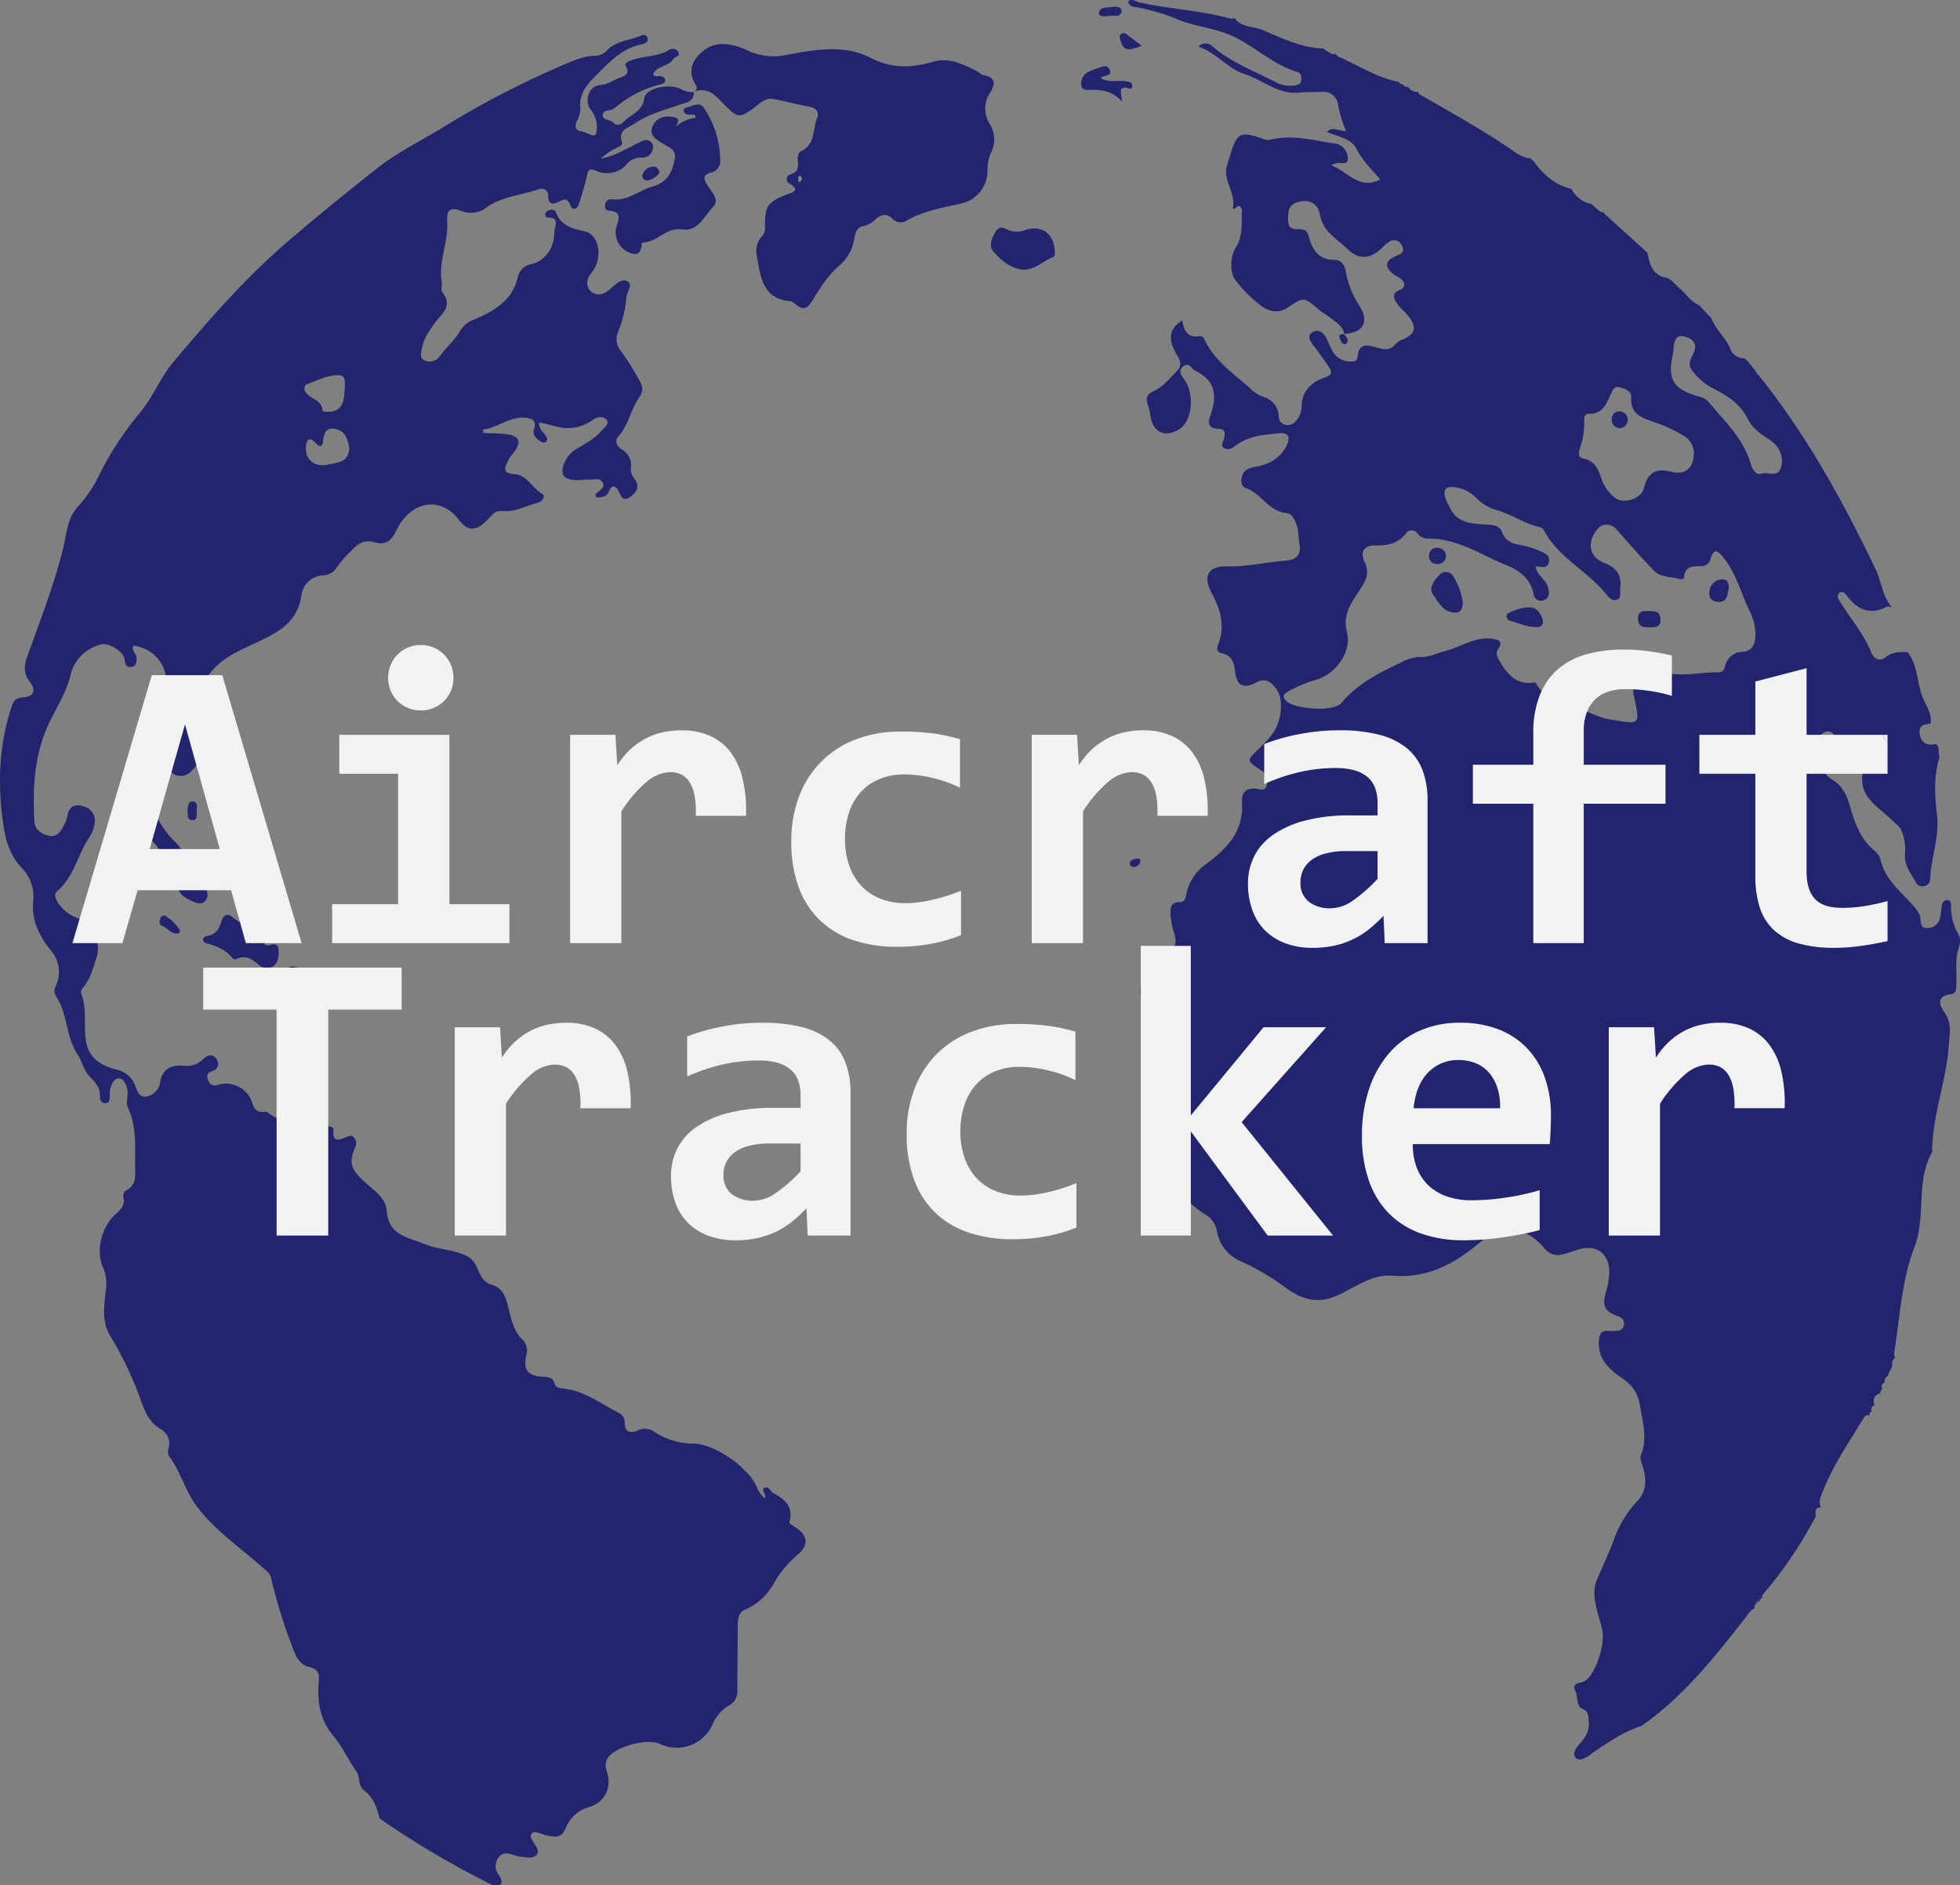 <svg xmlns="http://www.w3.org/2000/svg" viewBox="0 0 485.796 467.225">
  <rect x="0" y="0" width="485.796" height="467.225" fill="#808080" stroke="none"/>
  <defs>
    <style>
      .cls-1 {
        fill: #22256d;
      }

      .cls-2 {
        fill: #f2f2f2;
      }
    </style>
  </defs>
  <g id="Ebene_1" data-name="Ebene 1">
    <g>
      <path class="cls-1" d="M492.552,248.017a13.819,13.819,0,0,1-1.88-7.22c.04-.62-.11-1.35-.94-1.35a1.343,1.343,0,0,0-1.3,1.18c-.24,1.12-.25,2.3-.53,3.41a3.08,3.08,0,0,1-3.04,2.32c-1.76.13-1.63-1.21-1.76-2.36-.18-1.57-1.3-2.59-2.27-3.68-2.99-3.34-6.62-6.2-7.63-10.95a4.753,4.753,0,0,0-1.65-2.28c-3.29-2.8-4.7-6.6-5.83-10.58-.75-2.63-1.74-5.18-4.21-6.71a.553.553,0,0,0-.08-.05c-2.91-1.77-3.72-4.76-4.22-7.71a3.728,3.728,0,0,1,.18-1.89,3.98,3.98,0,0,1,1.93-2.28c1.7-.89,2.31.87,3.36,1.61a3.902,3.902,0,0,1,.73.67,8.468,8.468,0,0,1,1.29,2.13c.86,1.9,1.53,3.96,3.96,4.61.14.04.17.79.1,1.19-.96,5.85,3.93,8.27,7.14,11.43,1.09,1.06,2.29,1.78,2.73,3.35a12.691,12.691,0,0,1,.66,4.98c-.35,2.92,1.4,4.96,2.67,7.22a1.812,1.812,0,0,0,2.16.9,1.767,1.767,0,0,0,1.38-1.58c.14-5.33,2.34-10.39,1.71-15.89-.55-4.76-.89-9.65.6-14.4-.44-1.07.19-2.43-.88-3.34-2.21.53-3.7-.18-4.04-2.52-.3-2.04,1.14-2.37,2.7-2.49.48-2.67-1.34-4.71-2.12-6.98-1.23-3.57-1.12-7.6-3.55-10.76-1.87.01-3.7-.15-5.36,1.21-1.46,1.18-2.97.56-3.61-1.03-1.86-4.65-5.15-8.38-7.72-12.58-.45-.73-1.02-1.55-.22-2.25.74-.66,1.4.1,1.81.65,2.63,3.48,5.77,4.94,9.97,2.73.3-.16.81.09,1.23.15-2.36-2.68-2.55-6.29-4.01-9.35-7.91-16.55-16.74-32.57-28.13-47.04-.15-.2-.32-.39-.47-.59-.02-.02-.03-.04-.05-.06-.17-.19-.34-.38-.5-.57l-.16-.17c-.22-.03-.32-.15-.27-.37-.15-.24-.3-.49-.45-.73-.18-.23-.36-.45-.54-.67-.16-.2-.33-.39-.49-.58l-.18-.23c-.2-.02-.27-.12-.23-.31-.16-.17-.32-.34-.49-.51l-.13.01.02-.13a2.808,2.808,0,0,1-.45-.4,3.598,3.598,0,0,1-3.61-2.57c-1.11-2.59-3.57-4.51-4.54-7.3-.11-.11-.22-.22-.32-.33l-.26-.26c-.21-.22-.42-.45-.63-.67l-.01-.01c-.19-.2-.37-.39-.56-.59l-.12-.13c-.15-.16-.29-.31-.44-.46l-.22-.22c-.13-.14-.26-.27-.39-.4a2.327,2.327,0,0,1-.26-.28c-2.11-.89-3.23-2.92-4.91-4.3-1.05-.86-2.01-2.21-3.19-2.45-3.56-.73-4.01-3.44-4.61-6.19q-5.31-4.815-10.61-9.61c-.28-.16-.55-.33-.83-.49a1.833,1.833,0,0,1-.48-.25c-.19-.16-.38-.33-.57-.48l-.33-.3-.33-.3a.898.898,0,0,1-.34-.09.749.749,0,0,1-.12-.07.634.634,0,0,1-.24-.47,7.328,7.328,0,0,1-5.03-3.8c-4.2-.89-7-3.69-9.45-6.95-.39-.03-.65-.2-.68-.61-1.77-.05-3.16-1.07-4.49-1.99-7.08-4.85-14.58-9-22-13.3-.51-.29-1.19-.42-1.32-1.15a2.657,2.657,0,0,1-2.51-1.28,1.045,1.045,0,0,1-1.27-.62.968.968,0,0,1-1.02-.57c-5.47-1.06-10.08-4.15-15.09-6.32-.19-.2-.39-.41-.58-.61-.88.31-1.45-.44-2.16-.66-.27-.23-.56-.46-.84-.69-5.46-.12-10.28-2.58-15.13-4.6-2.28-.95-5.23-.56-6.89-2.94a3.628,3.628,0,0,1-1.21.1c-7.41-2.07-15.14-2.31-22.61-4.05-.8-.18-1.66-.96-2.53-.21a1.337,1.337,0,0,0,1.27,1.34,49.253,49.253,0,0,1,11.55,3.4c3.78,1.45,7.96,1.86,11.73,3.34,6.13,2.41,10.87,7.49,17.3,9.43,1.05.32,1.08,1.17,1.02,2.04-.07.93-.75,1.12-1.52,1.28a7.624,7.624,0,0,1-5.16-.97c-5.2-2.65-10.69-4.75-15.24-8.58a2.394,2.394,0,0,0-3.57-.04c4.54,1.54,7.23,5.47,11.48,6.82,4.45,1.41,8.13,5.02,13.23,4.58,1.98-.16,3.98-.16,5.96-.19a3.623,3.623,0,0,1,3.86,2.69,28.788,28.788,0,0,0,2.08,7c-1.76.14-3.22-1.28-4.77.22,2.71,1.25,5.96,1.53,7.31,4.19,1.47,2.9,3.75,5.03,5.89,7.6-5.24,2.77-8.15-2.13-12.12-3.49a4.021,4.021,0,0,1,1.42-.54c.98-.26,2.76.63,2.68-1.16a3.823,3.823,0,0,0-2.57-3.59,12.785,12.785,0,0,0-1.87-.29c-4.95-.85-9.88-2.05-14.95-.73a2.999,2.999,0,0,1-1.54-.23c-5.82-2.02-6.53-1.66-8.29,4.26-.24.81-.52,1.6-.74,2.41-.99,3.56,2.05,6.48,1.53,10.11-.22,1.51,1.14-.68,1.73-.06a1.616,1.616,0,0,1,.45,1.09c-.18,3.08.36,6.19-1.52,9.13-1.52,2.4-1.38,6.37-.22,7.82a31.382,31.382,0,0,0,6.84,6.82c2.11,1.4,4.19,1.56,6.19.24,4.08-2.69,4-2.74,7.66.36,1.11.95,2.41,1.68,3.56,2.6,1.21.95,2.6,1.8,2.85,3.53,4.72-.24,6.3-3,3.75-6.97a23.14,23.14,0,0,1-3.34-8.4c-.29-1.57-1.02-2.96-2.77-2.96-3.93,0-5.53-2.48-6.39-5.72-.32-1.22-.82-1.89-2.08-1.88-1.67.02-3.15.01-3.09-2.41.06-2.11,0-3.74,2.75-4.41,3.14-.76,4.79,1.04,5.16,3.19.72,4.29,4.25,5.99,6.8,8.51,2.89,2.86,5.88,2.47,8.73-.42a8.308,8.308,0,0,1,1.43-1.23,2.135,2.135,0,0,1,3.4.92c.72,1.45-.17,1.91-1.44,2.44-2.92,1.19-3.01,2.82-.43,4.74.42.31.96.46,1.36.79,1.24.99,1.56,2.2-.08,2.91-2.23.97-1.42,2.26-.56,3.48.78,1.11,1.89,1.98,2.74,3.05,2.17,2.76,1.68,4.45-1.54,5.79a3.66,3.66,0,0,0-1.57,1c-1.24,1.62-2.61,1.53-4.46,1.05-2.03-.54-4.8-1.7-5.06,2.27-.08,1.13-1.11,1.12-1.96,1.1a5.026,5.026,0,0,1-4.48-3c-.55-1.02-.89-2.15-1.48-3.13-.81-1.35-2.2-1.97-3.47-.99-1.14.88-.35,2.05.39,3.03,1.33,1.77,2.62,3.56,3.84,5.39.81,1.22,1.01,2.02-.95,2.67-3.39,1.12-5.77,3.41-5.76,7.38a5.206,5.206,0,0,1-1.25,3.18,2.611,2.611,0,0,1-2.74,1.16,2.079,2.079,0,0,1-1.67-2.06c-.18-2.87-1.87-4.3-4.4-5.1a8.339,8.339,0,0,1-2.81-1.99c-4.2-3.71-8.95-6.9-11.35-12.3a1.275,1.275,0,0,0-1.05-.52c-3.04.54-3.93-1.43-4.32-3.91-3.1,1.97-3.59,4.44-1.67,7.93.83,1.49,1.99,2.96.41,4.55-1.76,1.77-3.42,3.96-5.59,4.93-2.47,1.1-2.09,2.34-1.49,4.13a12.519,12.519,0,0,1,.46,2.14c.59,4.03,3.56,5.44,7.08,3.34,3.25-1.95,3.99-8.64,1.3-12.39-.79-1.11-1.64-2.13-.24-3.23,1.51-1.18,1.96.6,2.95,1.07,5.36,2.57,5.4,6.63,3.68,11.38-.71,1.95-.02,2.98,2.1,3.02,1.76.04,1.68,1.12,1.38,2.42-.18.76-.94,1.7-.03,2.32,1,.67,2,.11,2.88-.56,3.16-2.43,6.98-2.72,10.72-3.08,2.37-.23,2.99.92,1.91,3.1-1.58,3.2-4.39,4.66-7.75,5.23-1.42.24-2.7.68-3.23,2.15-.42,1.18-.27,2.69.86,3.08,3.84,1.3,5.66,5.77,10.01,6.2,1.27.13,1.85,1.12,2.36,2.28.79,1.8.65,3.72.98,5.57.43,2.41-.8,3.78-3.29,3.96-4.9.36-9.69,1.52-14.69,1.42-4.73-.09-6.04,2.42-3.82,6.54,2.18,4.04,3.4,8.1,1.7,12.64-.37.98-.69,2.03.97,2.4,2.33.52,2.93,2.28,3.16,4.48.36,3.5,2.01,4.38,5.16,2.74,2-1.04,3.26-.59,4.63,1.04,1.55,1.85,1.7,3.8,1.5,6.12a11.759,11.759,0,0,1-3.08,6.84,33.014,33.014,0,0,1-2.34,2.41c-3.09,2.93-3.02,3,.41,5.19a3.453,3.453,0,0,1,1.53,1.82,3.359,3.359,0,0,1,.05,1.97c-.43,1.72-1.75.98-2.84.89-2.66-.2-3.47,1.31-3.31,3.67a13.87,13.87,0,0,1-3.55,10.21,25.492,25.492,0,0,1-2.3,2.35c-.97.87-1.99,1.68-3.03,2.45a11.918,11.918,0,0,0-4.83,7.08c-.27.98-.23,2.35-1.64,2.35-2.65-.01-2.39,1.75-2.35,3.46a20.715,20.715,0,0,0,.99,4.61c.58,2.25.19,3.97-2.64,4.22a4.145,4.145,0,0,0-3.58,2.43c-.13.22-.26.47-.39.73-2.33,4.82-2.74,8.85.39,12.23a13.947,13.947,0,0,0,2.9,2.34,2.373,2.373,0,0,0,2.16.45c1.01-.27,2.31-1.38,2.61.69.23,1.56.05,2.84-2.07,3.14-1.92.28-4.5.86-4.03,3.42.85,4.74-.6,9.34-1.57,13.96-.77,3.67-1.23,7.35,0,11.14q.105.345.24.69c.76,2.04.85,4.08,3.37,4.69a4.801,4.801,0,0,1,3.05,2.11,21.461,21.461,0,0,0,7.33,7.19.549.549,0,0,1,.08.06,5.697,5.697,0,0,1,2.47,3.34,6.372,6.372,0,0,1,.17.66,9.902,9.902,0,0,0,6.24,7.59,61.068,61.068,0,0,1,11.01,6.58c3.66,2.59,7.5,3.98,12.32,1.89,4.53-1.97,8.7-5.48,14.05-5.03,8.48.71,15.24-2.92,21.41-8.12q.375-.315.75-.6a13.572,13.572,0,0,1,3.98-2.13c4.1-1.31,8.15.08,11.53,4.21a4.208,4.208,0,0,0,4.54,1.33c1.43-.3,2.79-.94,4.21-1.3,4.19-1.07,7.06,1.16,7.21,5.43a18.353,18.353,0,0,1-.83,5.26c-.93,3.59-.42,4.67,2.93,5.96,1.03.39,1.63.87,1.55,2.02-.09,1.22-.9,1.56-1.94,1.61a10.428,10.428,0,0,1-1.58.03c-2.08-.24-2.66.7-2.73,2.73-.15,4.64,3.04,7.09,6.17,9.27a9.226,9.226,0,0,1,4.06,6.67c.66,4.03,1.88,7.95.21,12.06-.36.89.29,2.24.6,3.35.84,2.92.66,5.88-1.44,8.01a27.14,27.14,0,0,0-5.93,9.86c-1.22,3.24-2.72,6.36-4.07,9.53-1.85,4.35.44,8.59,1.29,12.81.69,3.47-1.7,10.86-4.39,12.47-1.04.63-3.45.23-2.25,2.66.68,1.39.09,3.53,1.64,4.2,1.78.77,1.48,2.01,1.62,3.33.26,2.48-1.15,4.16-2.63,5.84-.71.82-1.38,2.01-.71,2.86.86,1.11,2.11.28,3.13-.22a12.465,12.465,0,0,0,1.25-.95c3.84-2.56,7.63-5.19,12.06-6.62,10.51-7.36,18.34-17.31,26.12-27.3a.834.834,0,0,1,.69-.95.771.771,0,0,1,.07-.36.306.306,0,0,1,.05-.07.236.236,0,0,1,.08-.09.507.507,0,0,1,.18-.09h.01a.801.801,0,0,1,.23-.03,1.511,1.511,0,0,1-.02-.2.886.886,0,0,1,.02-.17.659.659,0,0,1,.05-.15.467.467,0,0,1,.05-.1.549.549,0,0,1,.07-.09.731.731,0,0,1,.16-.14.858.858,0,0,1,.25-.14.875.875,0,0,1,.17-.6.475.475,0,0,1,.1-.1.359.359,0,0,1,.12-.08l.12-.06a1.049,1.049,0,0,1,.19-.05v-.03a.678.678,0,0,1,.04-.26.402.402,0,0,1,.08-.16c0-.01.01-.02.02-.03l.02-.02a.336.336,0,0,1,.16-.1.678.678,0,0,1,.26-.04h.05a.882.882,0,0,1-.01-.36l.03-.12c.02-.04.04-.09.06-.13a.413.413,0,0,1,.06-.08c.03-.03.06-.07.09-.1a1.016,1.016,0,0,1,.23-.15c.04-.02.09-.04.14-.06a104.833,104.833,0,0,0,13.25-19.54c-.2-1.13-.25-2.15,1.29-2.22-.74-1.25-.14-2.42.3-3.57,2.5-6.53,6.45-12.27,10.04-18.2.37-.62.78-1.26,1.68-.99a.812.812,0,0,1,.55-.99,1.042,1.042,0,0,1,.73-1.53,1.957,1.957,0,0,1,1.23-2.9c.2-.39.4-.79.6-1.19a1.133,1.133,0,0,1,.71-1.58,1.171,1.171,0,0,1,.58-1.49c.42-.88.85-1.76,1.27-2.65a1.675,1.675,0,0,1,.61-1.89,4.467,4.467,0,0,1-.18-1.23c1.43-8.8,1.81-17.89,5.02-26.24,2.94-7.67.25-16.19,4.37-23.51.05-.08.02-.21.02-.31.07-8.85,3.47-17.18,4.11-25.98.22-3.11.9-5.79-1.18-8.58-1.17-1.59-1.81-3.89,1.57-4.27,1.69-.18,1.44-1.53,1.5-2.65.15-2.83-.34-5.69.47-8.48C492.812,250.468,493.192,249.267,492.552,248.017Zm-70.79-143.93c.17-.71.08-1.47.22-2.19.28-1.5.91-2.63,2.74-2.09,1.68.5,2.96,1.43,2.39,3.38-.46,1.57-1.91,3.05-.8,4.72a14.519,14.519,0,0,0,5.67,4.89c3.5,1.78,6.59,3.85,8.43,7.62,1.04,2.11,3.18,3.61,5.22,4.89,2.5,1.56,3.8,4.61,2.81,7.16-.77,1.99-2.42,1.13-4.29,1.19-1.77.63-2.59-.49-3.19-2.55-1.8-6.11-6.45-10.35-10.34-15.07a4.415,4.415,0,0,0-2.42-1.37C421.792,112.887,420.272,110.368,421.762,104.087Zm-23.01,23.21a17.512,17.512,0,0,0,.99-6.5c-.05-.86.11-1.95,1.18-1.89,3.46.16,4.31-2.5,5.43-4.83.49-1,.86-2.13,2.18-1.72,1.25.39,2.99.83,2.87,2.48-.32,4.34,2.97,5.2,5.87,6.21a35.8,35.8,0,0,1,7.37,3.49,5.041,5.041,0,0,1,2.3,3.97c.02,3.93-2.21,5.69-5.66,4.78-3.7-.98-5.83.29-6.68,3.96-.65,2.81-5.27,4.3-7.4,2.36a10.324,10.324,0,0,1-3.08-4.32c-.82-2.53-1.67-4.69-4.69-5.31C398.062,129.698,398.432,128.287,398.752,127.298Zm-72.58,60.57a32.508,32.508,0,0,1,7.5-3.12c4.69-1.58,8.52-7,7.28-11.64-1.18-4.42,1.2-7.51,3.21-10.56,1.55-2.35,2.44-4.18,1.18-6.87-1.19-2.52-.18-4.16,2.66-4.12,3.01.04,5.57-.43,7.54-2.95a1.769,1.769,0,0,1,2.99.1,3.279,3.279,0,0,0,2.81,1.15c7.29.06,13.19,4.23,19.59,6.8,2.87,1.16,5.57,3.32,6.26,6.91a1.83,1.83,0,0,0,2.61,1.52c1.51-.58,1.33-1.98.96-3.24-.54-1.85-2.63-2.75-3.08-5.08,1.39,0,2.94.73,3.33-1.07.32-1.54-.83-2.17-2.1-2.7a22.146,22.146,0,0,0-5.1-1.57c-1.96-.31-3.64-1.05-4.39-3.11-.62-1.71-2.04-1.79-3.59-1.91-3.51-.27-7.28-.08-9.23-4a17.947,17.947,0,0,1-1.24-2.53c-.64-1.97-.05-3.08,2.24-2.74a9.058,9.058,0,0,1,5.53,2.78,11.405,11.405,0,0,0,5.38,3.01c3.55,1.12,6.7,3.36,10.42,4.14a1.7,1.7,0,0,1,.89.83c3.63,6.78,10.87,10.04,15.47,15.87.63.79,1.51,1.71,2.69,1.18,1.1-.48.56-1.63.68-2.53.42-3.22-.57-5.22-3.89-6.51-3.82-1.49-4.38-5.04-1.86-8.25,1.39-1.77,3.57-1.6,5.03.11,2.91,3.39,5.92,6.69,8.98,9.93,1.8,1.92,4.49,1.54,6.76,2.24.24.07.81-.18.82-.3.13-3.22,2.44-2.9,4.62-2.97a2.254,2.254,0,0,0,1.98-1.82c.77-2.76,1.87-1.89,3.12-.35,3.17,3.91,4.36,8.78,6.46,13.2a13.048,13.048,0,0,1,1.52,6.39c-.13,2.12-.9,3.65-3.29,3.86a4.463,4.463,0,0,0-4.25,3.59c-.25.99-.73,1.49-1.72,1.47-4.85-.09-9.66,1.4-14.58-.3-3.95-1.37-7.17,2.02-6.29,6.17,1.57,7.37,1.63,7.04-5.77,5.83-3.43-.56-6.18-2.32-9.2-3.22-1.25-.37-2.46-.71-3.59-1.13a9.625,9.625,0,0,1-5.64-4.53.688.688,0,0,0-.52-.31,6.683,6.683,0,0,1-5.03-1,11.709,11.709,0,0,1-3.22-3.85c-.84-1.44-1.51-2.1-.57-3.61.9-1.46.51-2.06-1.4-2.35-4.47-.67-7.96,2.08-11.94,3.05-2,.49-3.84,1.55-6.04,1.45a10.045,10.045,0,0,0-4.77,1.34c-5.47,2.6-10.79,5.23-14.81,10.05-1.92,2.3-11.76,1.58-13.74-.56C325.022,189.157,324.992,188.637,326.172,187.868Zm148.13,171.1c0,.01.01.02.01.03l.03-.05C474.332,358.957,474.312,358.957,474.302,358.967Zm-2.54,5.67a.06.06,0,0,0,.01.04l.03-.05C471.792,364.628,471.772,364.637,471.762,364.637Zm-.73,1.53a.185.185,0,0,0,.02.07l.03-.09C471.062,366.158,471.052,366.158,471.032,366.168Zm-.55.99c0,.02.01.03.01.05l.04-.04A.09.09,0,0,0,470.482,367.158Zm-12.02,22.76a.076.076,0,0,0,.02.04l.04-.05A.127.127,0,0,0,458.462,389.918Zm-15.14,22.76c-.01.01,0,.03,0,.04l.03-.04Zm-.63.64v.03h.01c.01-.01.02-.03.03-.04A.06.06,0,0,0,442.692,413.318Zm-.7.89v.06l.03-.07C442.012,414.198,442.002,414.207,441.992,414.207Zm-.58.99a.076.076,0,0,0,.01.04l.04-.04Zm-.62.64v.04c.01-.02.03-.03.04-.05C440.822,415.827,440.802,415.837,440.792,415.837Zm-39.22-348.91v.03c.01,0,.03.01.04.01Zm-5.05-3.8c.01.01.01.02.02.03a.037.037,0,0,0,.03.01Zm-10.12-7.58a.09.09,0,0,0,.01.05h.04Zm-27.81-16.43a.06.06,0,0,0,.01.04h.04Zm-2.52-1.27c.01.01.01.02.02.03h.03Zm-1.27-.63c.01.01.01.03.02.04h.03Zm-14.53,61.92h-.05l.06.05A.09.09,0,0,0,340.272,99.137Z" transform="translate(-7.102 -16.388)"/>
      <path class="cls-1" d="M204.082,394.808c-.52-.31-1.4-.94-1.32-1.2,1.08-3.81-1.09-5.66-4.03-7.23-.65-.35-1.06-1.66-1.89-1.36-1.55.56.48,1.69-.21,2.71a7.677,7.677,0,0,1-1.83-2.53c-1.78-4.88-10.63-11.07-15.76-11.05a17.747,17.747,0,0,1-9.55-2.79,4.123,4.123,0,0,0-4.14-.55c-2.03.89-3.44.65-3.41-2.08a2.695,2.695,0,0,0-1.58-2.24c-4.52-2.36-8.66-5.6-14.01-6.03-.77-.06-1.56-.31-1.76-1.1-.4-1.62-1.56-1.69-2.9-1.78-3.78-.25-4.93-1.61-4.16-5.29a3.858,3.858,0,0,0-1.01-4.02c-1.73-1.6-2.35-3.74-2.92-5.85-.84-3.03-1.11-6.65-4.62-7.65-3.75-1.06-2.83-5.38-6.04-7.04-3.42-1.77-7.13-1.6-10.49-3.01-.41-.17-.83-.33-1.25-.48-.54-.19-1.09-.38-1.63-.57-3.23-1.11-6.27-2.41-6.61-7.19-.23-3.32-3.34-5.21-5.65-7.34-3.32-3.05-3.77-4.74-2.16-8.49a2.024,2.024,0,0,0-.31-2.34c-.62-.71-1.26-.38-1.99-.09-1.66.65-3.42,1.39-3.08-1.73.09-.75-.75-1.01-1.39-.95a23.958,23.958,0,0,1-10.16-.97,18.079,18.079,0,0,1-4.77-2.47,1.435,1.435,0,0,0-.92-.18c-1.81.18-2.44-.73-2.98-2.41a6.652,6.652,0,0,0-4.13-4.15,6.727,6.727,0,0,0-4.3-.13,1.665,1.665,0,0,1-2.32-.91c-.52-1.1-.54-1.99.87-2.49a1.838,1.838,0,0,0,1.05-3.02c-.95-1.41-2.36-.9-3.26.04a5.661,5.661,0,0,1-4.87,1.64c-3.13-.22-5.28.74-5.82,4.27a4.19,4.19,0,0,1-3.42,3.37c-1.78.3-2.26-1.53-2.82-2.88a6.338,6.338,0,0,0-4.66-3.82c-3.87-1-6.94-2.93-7.52-7.4-.49-3.84.32-7.81-1.16-11.57-.13-.34.24-1.02.55-1.39,1.69-2,2.33-4.45,3.11-6.85a7.987,7.987,0,0,0-1.89-8.56,9.12,9.12,0,0,0-2.74-1.8,9.482,9.482,0,0,1-4.82-3.88c-.52-.93-1.04-1.96,0-2.86,4.13-3.6,5-9.14,7.97-13.43a7.587,7.587,0,0,0,1.12-2.92,3.668,3.668,0,0,0-2.83-4.58,3.33,3.33,0,0,0-2.29-.04c-.88.37-1.39,1.3-1.62,2.7a8.994,8.994,0,0,1-1.09,2.59c-.73,1.38-1.72,2.47-3.49,2.05-1.88-.46-3.46-1.58-3.56-3.55-.37-7.46-.14-14.83,2.63-21.99,1.88-4.89,5.11-9.11,6.36-14.34a10.146,10.146,0,0,1,7.47-7.48c1.98-.56,5.7,1.67,5.91,3.73.12,1.12.39,1.95,1.6,1.81,1.39-.16,1.42-1.26,1.35-2.4-.07-1-1.43-1.67-.72-2.85a9.12,9.12,0,0,1,7.96,7.23,3.091,3.091,0,0,0,.59,1.72,1.971,1.971,0,0,0,.52.36c2.78,1.35,3.91,3.5,2.03,6.19-2.69,3.84-2.81,7.62-1.89,11.8a13.786,13.786,0,0,1,.03,1.58c.12,1.09-.4,2.51.99,3.06a3.62,3.62,0,0,0,4.09-.86,8.262,8.262,0,0,0,2.51-4.96,10.895,10.895,0,0,0-.37-4.01c-1.73-6.5-.92-12.44,4.38-17.33,2.72-2.51,6-3.86,9.2-5.37,5.42-2.55,10.64-4.97,11.57-12.02a5.672,5.672,0,0,1,5.54-4.84,4.215,4.215,0,0,0,3.32-2.12,27.68,27.68,0,0,1,3.54-4.01c1.55-1.67,3.09-2.85,5.73-2.06,2.32.7,3.97.01,5.3-2.77,3.68-7.67,11.06-8.7,15.56-2.84,2.38,3.1,4.32,2.81,7.1.06,1.02-1.02,1.84-2.42,3.59-2.21,3.19.4,5.9-1.3,8.83-2.01,1.11-.27,2.2-1.62,1.11-2.26-2.44-1.45-3.76-4.67-6.79-4.84-3.35-.2-2.34-1.83-1.56-3.5a13.749,13.749,0,0,1,1.47-2.05c1.78-2.43,1.27-3.9-1.66-4.33-1.97-.29-4-.23-6-.33-.04-.29-.08-.58-.13-.87,3.63-.35,6.41-3.14,10.24-2.92,1.81.11,3.19.5,2.45,2.84-.42,1.34.39,2.2,1.4,2.89.51.35,1.14.72,1.69.09.43-.49.05-.95-.23-1.4-.57-.95-1.69-1.61-1.62-3.22,2.61.31,5,1.53,7.66,1.37a10.855,10.855,0,0,0,5.8-2.13c.97-.68,2.47-.88,3.24.02.87,1.03-.42,1.84-1.06,2.62-1.72,2.07-4.09,3.28-6.33,4.63-2.29,1.38-3.71,4.01-3.46,5.92.26,1.98,3.33,1.95,5.49,1.74a4.934,4.934,0,0,1,.94-.04c1.21.13,2.8-.6,3.49.74.77,1.52-1.15,1.96-1.75,2.96-.07.12.07.36.15.74,1.27-.03,2.55-.07,3.13-1.48.73-1.77,1.71-1.5,2.37-.18.66,1.3,1.03,2.78,2.81,1.59,1.6-1.07,2.63-2.5,1.22-4.51a4.053,4.053,0,0,1-.96-2.62,4.455,4.455,0,0,0-2.26-4.73c-1.09-.66-1.91-1.94-.79-3.22,2.48-2.82,3.06-6.62,5.12-9.63,1.14-1.68.98-2.74-.14-4.59a58.897,58.897,0,0,0-4.5-7.1,4.528,4.528,0,0,1-.6-4.48,30.385,30.385,0,0,0,2.07-8.55c.05-1.37,1.71-3.16.36-4.01-1.53-.96-3.03.72-4.31,1.81a7.22,7.22,0,0,1-1.57,1.06,2.854,2.854,0,0,1-4.12-2.99c.09-1.16.92-1.85,1.49-2.72,2.33-3.57,1.29-8.94-2.28-9.65-3.22-.64-5.76-1.43-7.04-4.74-.31-.8-1.5-.72-2.24-.15-.68.54-.38,1.46.22,1.48,3.17.1,1.67,2.03,1.66,3.6-.02,3.79-2.1,7.15-5.73,7.98a4.116,4.116,0,0,0-3.28,3c-1.33,6.06-5.93,8.61-10.95,10.75a6.382,6.382,0,0,0-3.41,2.83c-1.35,2.29-3.5,4.11-5.11,6.32a3.066,3.066,0,0,1-3.73.96c-1.39-.72-.74-2.24-.52-3.43.41-2.12,1.7-3.81,2.87-5.56,1.58-2.38,5.02-4.27,2.06-7.93-.41-.51.04-1.65-.11-2.47-.9-5.11,1.65-9.89,1.34-14.96-.19-3.01.68-3.7,3.54-2.69a6.206,6.206,0,0,0,6.21-.88c3.77-2.71,8.45-2.96,12.69-4.43,1.08-.37,2.57-.36,2.6,1.68.02,2.15,1.3,2.06,2.79,1.27,1.12-.59,1.92-.91,2.62.79.68,1.69,1.78,1.17,2.26-.35.72-2.27,1.42-4.56,1.95-6.89.33-1.44.5-1.83,2.22-1.15a6.483,6.483,0,0,0,7.49-1.45,4.525,4.525,0,0,1,3.75-1.82,2.553,2.553,0,0,0,2.81-2.01,1.724,1.724,0,0,0-.58-2c-1.18-.74-2.13-.02-3.21.5-2.93,1.43-5.73,3.2-9.11,3.75a18.741,18.741,0,0,1,3.62-2.48c.7-.41,2-.73,1.68-1.61-1.08-2.99,1.45-3.45,2.98-4.49,3.41-2.33,7.38-3.42,11.23-4.74,1.6-.55,3.69-.69,3.58-3.18a5.443,5.443,0,0,1-2.97-.59c-2.62-1.63-8.86-.55-9.29,2.13-.52,3.3-3.05,3.86-4.78,5.54-.84.8-1.78,1.68-2.95.47-.77-.8-2.64-.41-2.56-1.9.07-1.33,1.73-.86,2.55-1.44.25-.18.54-.33.78-.53a27.168,27.168,0,0,1,11.12-5.6c.53-.11,1.03-.45.99-1.02a1.138,1.138,0,0,0-1.08-.98c-.63-.1-1.45.36-1.91-.5,1.05-2.16,3.83-1.82,5-3.72.38-.61,1.84-.6,1.27-1.77a1.624,1.624,0,0,0-2.26-.52c-2.95,1.82-6.47,1.41-9.56,2.65-.72.29-1.62.6-1.14,1.47,1,1.81-.39,2.41-1.46,2.76-1.65.56-2.99,1.68-4.93,1.82-2.77.19-4.07,3.86-2.37,6.12a6.697,6.697,0,0,1,1.3,5.98c-.38,1.14-2.38-.46-3.7-.64-1.4-.19-1.6-1.3-1.09-2.4a6.34,6.34,0,0,0,.92-3.29c-.31-3.12,1.19-5.43,3.27-7.51,3.5-3.48,6.75-7.28,11.94-8.34.81-.16,1.79-.56,1.4-1.68-.33-.94-1.25-.63-1.89-.36-2.78,1.15-6.04,1.2-8.25,3.69a3.986,3.986,0,0,1-2.87,1.18c-3.26.09-6.08,1.55-8.98,2.78a222.229,222.229,0,0,0-28.42,14.83c-5.55,3.38-11.45,6.27-16.57,10.29q-10.905,8.565-21.49,17.57c-10.84,9.2-20.03,19.78-29.12,30.56-3.16,3.75-4.85,8.42-7.91,12.09a80.378,80.378,0,0,0-10.34,15.74,32.311,32.311,0,0,1-5.23,7.82c-2.79,2.95-2.83,6.8-3.76,10.53-2.26,9-5.64,17.73-8.8,26.49-.9,2.5-1.04,4.4.68,6.64,1.58,2.07.74,3.55-1.84,3.68-1.64.09-2.26.7-2.78,2.27-3.15,9.52-3.5,19.26-2.09,29.05.55,3.86,1.53,7.7,4.54,10.84a10.397,10.397,0,0,1,2.91,8.39,13.557,13.557,0,0,0,1.03,6.75,22.295,22.295,0,0,0,3.21,5.25c.04.05.07.09.11.14a8.145,8.145,0,0,1,1.27,8.78,2.568,2.568,0,0,0,.06,2.66c2.93,4.36,2.33,10,5.39,14.48,1.03,1.5,1.36,3.72,2.86,5.29,1.27,1.33,2.72,2.69,2.6,4.86-.04.89.29,1.82,1.33,1.81,1.17-.01,1.05-1.09,1.12-1.9a10.52,10.52,0,0,1,.02-1.26c.29-1.38.98-3.07,2.25-3,1.21.06,1.98,1.78,2.13,3.17.14,1.35-.46,2.94.07,4.04,2.16,4.6,1.8,9.44,1.8,14.26,0,2.38.5,4.92-2.29,6.35a1.567,1.567,0,0,0-.6,1.7c.49,2.01-.85,3.12-2.09,4.27-3.4,3.14-4.85,9.1-2.91,13.25a9.921,9.921,0,0,1,.62,5.48c-.36,3.83-1.12,7.73,1.13,11.36a86.91,86.91,0,0,1,6.79,13.83c1.3,3.27,2.04,6.99,5.49,9.08,1.84,1.11,2.81,2.75,2.09,5.07a2.335,2.335,0,0,0,.25,1.83c2.81,3.83,3.92,8.56,6.81,12.39,4.58,6.07,10.84,10.25,16.39,15.21.86.78,1.75,1.28,2.03,2.6a123.207,123.207,0,0,0,4.99,16.27c.84,2.3,1.69,5.11,4.48,5.73,2.35.53,2.48,1.88,2.33,3.66-.41,4.89.33,9.51,3.58,13.34,2.27,2.68,3.64,5.9,5.66,8.71,1.07,1.5.46,3.73,2,4.87,2.4,1.77,3.17,4.32,3.87,6.96a224.297,224.297,0,0,0,27.89,16.46c2.33.38,2.96-.37,1.64-2.45a3.532,3.532,0,0,1-.05-4.39c1.17-1.57,2.59-.9,4-.5a5.334,5.334,0,0,0,1.22.31c1.44.06,3.2.75,4.19-.46.91-1.12-.44-2.3-.97-3.4-.28-.55-.73-1.16-.31-1.76.55-.76,1.31-.38,2.01-.17.7.22,1.4.46,2.12.61,1.94.41,3.4.56,4.43-2a8.667,8.667,0,0,1,5.66-5.07c4.01-1.22,5.7-4.72,4.53-8.64-.37-1.27-.62-2.39.2-3.59,1.9-2.78,9.77-4.92,12.89-3.44a9.696,9.696,0,0,0,13.01-4.73,9.937,9.937,0,0,1,3.98-4.71,3.975,3.975,0,0,0,2.21-3.55c-.02-5.36.08-10.71.09-16.07,0-1.64.09-3.46,1.68-4.15a15.132,15.132,0,0,0,7.57-7.12,28.054,28.054,0,0,1,5.9-6.84C207.702,399.108,207.152,396.618,204.082,394.808Zm-112.84-263.93c-1.01.3-2.04.47-3.07.68-3.23.65-5.6-1.44-5.22-4.66.17-1.41.82-2.36,2.18-.9.93.98,1.81,1.56,2.03-.27.25-2.06.69-3.57,3.2-2.99,2.53.6,2.95,2.7,3.31,4.74C93.542,129.178,92.872,130.407,91.242,130.878Zm-8.2-19.22c2.65-.9,5.24-2.4,8.05-2.29,1.96.08,1.37,2.17,1.47,3.14-.19,2.74-.2,5.19-3.14,5.87a7.667,7.667,0,0,1-2.36-.06c.01-3.09-3.68-3.01-4.48-5.29C82.452,112.647,82.752,111.748,83.042,111.657Zm96.02-72.52v.04h.04Z" transform="translate(-7.102 -16.388)"/>
      <path class="cls-1" d="M179.104,39.174a1.152,1.152,0,0,0,.528-1.62c-2.642-3.891-.34-7.072,2.321-8.968,2.851-2.031,6.666-1.371,9.987.099a15.161,15.161,0,0,0,9.488,1.428c7.105-1.342,14.724-2.863,21.383.572,5.512,2.843,10.309,2.507,15.8.957,3.671-1.037,7.224.678,10.555,2.331.562.279,1.025.886,1.597.99,3.056.553,3.202,2.139,1.724,4.421a7.119,7.119,0,0,0-.045,7.782,7.188,7.188,0,0,1,.267,7.113,10.454,10.454,0,0,0-.858,4.287,8.31,8.31,0,0,1-6.739,8.315c-4.475,1.004-9.023,1.778-13.09,4.056a2.844,2.844,0,0,1-3.738-.337c-1.471-1.444-2.823-1.045-4.165.113a6.112,6.112,0,0,1-3.206,1.757c-1.326.201-1.777,1.535-2.035,2.878a10.886,10.886,0,0,1-3.429,6.561c-3.03,2.552-5.099,5.833-7.108,9.146-1.15,1.897-2.326,2.261-4.02.765a2.737,2.737,0,0,0-1.343-.782c-6.937-.627-7.397-6.121-8.27-11.156a5.527,5.527,0,0,1,1.304-5.018,2.908,2.908,0,0,0,.703-2.304c-.06-5.106.692-6.115,5.328-7.933,1.379-.541,3.658-1.012.664-2.804a1.194,1.194,0,0,1,.343-2.223c1.923-.607,1.966-1.851,1.797-3.448-.087-.824.053-1.94.798-2.289,3.555-1.668,2.844-5.367,3.968-8.154.573-1.421-.088-2.56-1.905-2.881-2.989-.527-5.924-1.352-8.911-1.892-2.23-.403-3.648,1.379-5.208,2.473-3.063,2.148-3.699,2.154-6.401-.522-2.235-2.213-4.169-5.21-8.124-3.757ZM205.953,60.734c-.2-.359-.335-.81-.47-.81-.717-0-.509.654-.568,1.05-.029.194.265.437.413.657Z" transform="translate(-7.102 -16.388)"/>
      <path class="cls-1" d="M174.386,47.931a9.631,9.631,0,0,1,5.233-2.368c-.257-.456-.311-.699-.422-.728-.862-.225-1.982.372-2.563-.701-.332-.615.182-.998.703-1.131,1.384-.354,3.185-1.385,4.118-.027a23.501,23.501,0,0,1,4.158,13.406,2.823,2.823,0,0,1-2.228,2.755c-2.306.622-1.824,1.673-.938,3.174.971,1.645,3.125,3.563,1.419,5.315-2.202,2.261-3.688,6.231-7.729,5.62-3.916-.592-6.082,3.154-9.602,3.21-.141.002-.386.275-.4.438-.161,1.868-.716,3.05-2.95,2.122a5.362,5.362,0,0,1-3.384-6.073c.538-2.058,1.783-4.177-1.903-4.362-.71-.036-.927-.814-.815-1.473a1.478,1.478,0,0,1,1.521-1.352c4,.6,6.891-2.224,10.366-3.191,3.617-1.007,4.871-3.757,5.399-6.979.374-2.282-1.704-2.764-3.177-3.719-1.452-.941-3.318-1.953-2.333-4.197.862-1.962,2.585-2.6,4.693-2.357C175.479,45.536,175.733,46.289,174.386,47.931Z" transform="translate(-7.102 -16.388)"/>
      <path class="cls-1" d="M260.766,83.249c-3.125-.319-5.539-2.277-7.485-4.574-1.248-1.473-.313-3.404.671-4.979,1.005-1.608,2.252-.637,3.318-.203a5.4,5.4,0,0,0,3.951-.108c4.08-1.304,7.069.857,7.304,5.092.037.659.191,1.377-.493,1.651C265.63,81.09,263.713,83.177,260.766,83.249Z" transform="translate(-7.102 -16.388)"/>
      <path class="cls-1" d="M57.992,239.618c-1.04,1.16-2.43.49-3.6-.06a1.415,1.415,0,0,1-.18-.08,8.339,8.339,0,0,1-1.41-.82,3.867,3.867,0,0,1-1.52-1.93c-.88-3.02-2.82-5.47-4.15-8.28-.19-.42-.38-.84-.54-1.28-.88-2.34-4.33-3.46-3.58-7,.15-.71-1.6-1.03-2.71-.95-.89.07-1.65,1.04-2.65.39,1.51-2.79,3.52-3.52,6.05-2.08.99.56,2.3,1.15,2.71,2.06a21.186,21.186,0,0,0,3.93,5.27,12.684,12.684,0,0,1,3.38,5.84,6.667,6.667,0,0,0,2.35,3.28,6.88,6.88,0,0,1,1.71,1.79C58.332,236.977,59.012,238.488,57.992,239.618Z" transform="translate(-7.102 -16.388)"/>
      <path class="cls-1" d="M76.172,252.738c-.12,1.23-.31,2.56-1.54,3.22a3.117,3.117,0,0,1-3.53-.6c-1.6-1.28-3.23-2.41-5.42-1.3a.947.947,0,0,1-.89-.11,8.123,8.123,0,0,0-2.41-2.18,15.542,15.542,0,0,0-4.1-1.59c-1.06-.28-1.27-1.64.24-1.86,2.17-.3,2.95-1.91,3.43-3.51.54-1.79,1.63-2.12,2.74-1.17,1.66,1.42,3.84,2.2,5.57,3.55a6.713,6.713,0,0,1,2.3,2.88c.32.78.95.66,1.59.47C76.202,249.948,76.132,251.358,76.172,252.738Z" transform="translate(-7.102 -16.388)"/>
      <path class="cls-1" d="M279.916,35.727c2.017,1.217,3.943.532,5.739.773.824.111,2.027.066,2.054,1.033.045,1.599-1.2.403-1.843.551-1.125.259-1.134.22-.609,3.51-2.314-2.629-5.246-3.107-8.406-2.916-.885.053-1.796-.325-1.761-1.379a3.234,3.234,0,0,1,1.717-3.094,15.315,15.315,0,0,1,2.339-.893c1.041-.297,2.332-1.193,3.0.371C282.892,35.428,280.69,34.855,279.916,35.727Z" transform="translate(-7.102 -16.388)"/>
      <path class="cls-1" d="M290.117,27.747c-2.125.625-4.505,2.067-5.269-1.316-.132-.586-.502-1.232.183-1.672a1.261,1.261,0,0,1,1.445.244C287.704,25.9,288.906,26.83,290.117,27.747Z" transform="translate(-7.102 -16.388)"/>
      <path class="cls-1" d="M47.873,243.21a11.874,11.874,0,0,1,3.783,3.616c.109.182-.049.777-.187.815-1.876.529-2.796-1.314-4.279-1.846-.835-.299-.524-1.458-.138-2.218C47.153,243.38,47.565,243.339,47.873,243.21Z" transform="translate(-7.102 -16.388)"/>
      <path class="cls-1" d="M281.885,20.386c-.953-.035-2.505.242-2.405-.748.169-1.685,2.047-1.296,3.272-1.52,1.024-.187,2.567-.04,2.312,1.222C284.76,20.841,282.937,20.016,281.885,20.386Z" transform="translate(-7.102 -16.388)"/>
      <path class="cls-1" d="M83.132,257.948a1.577,1.577,0,0,1-1.99,1.4,2.946,2.946,0,0,1-2.55-1.52,2.351,2.351,0,0,1-.2-.92c-.05-.91.86-1.13,1.62-.96a4.931,4.931,0,0,1,3.03,1.88Z" transform="translate(-7.102 -16.388)"/>
      <path class="cls-1" d="M170.59,59.097a4.379,4.379,0,0,1-2.967,1.997,1.107,1.107,0,0,1-1.269-1.37,2.801,2.801,0,0,1,2.785-2.039C170,57.605,170.271,58.424,170.59,59.097Z" transform="translate(-7.102 -16.388)"/>
      <path class="cls-1" d="M55.842,217.527c.02.87.19,2.22-1.13,2.11-1.41-.12-.96-1.56-1.12-2.5.17-.9.03-2.24,1.27-2.13C56.322,215.137,55.822,216.597,55.842,217.527Z" transform="translate(-7.102 -16.388)"/>
      <path class="cls-1" d="M288.368,231.246c-.611.02-1.153-.145-1.223-.75-.12-1.039.82-1.057,1.468-1.278.526-.18,1.168-.116,1.143.579C289.727,230.599,289.077,231.03,288.368,231.246Z" transform="translate(-7.102 -16.388)"/>
      <path class="cls-1" d="M340.221,99.142c.457.76,1.483,1.479.523,2.428-.395.391-1.006-.021-1.223-.567-.327-.824-1.123-1.901.763-1.813Z" transform="translate(-7.102 -16.388)"/>
      <path class="cls-1" d="M430.118,94.035l-.553-.586Q429.842,93.743,430.118,94.035Z" transform="translate(-7.102 -16.388)"/>
      <path class="cls-1" d="M442.701,109.093a.271.271,0,0,1-.273-.363A.33.33,0,0,1,442.701,109.093Z" transform="translate(-7.102 -16.388)"/>
      <path class="cls-1" d="M429.443,93.315c-.148-.154-.295-.308-.441-.461C429.15,93.009,429.296,93.162,429.443,93.315Z" transform="translate(-7.102 -16.388)"/>
      <path class="cls-1" d="M428.782,92.634c-.131-.133-.262-.267-.391-.399A.424.424,0,0,1,428.782,92.634Z" transform="translate(-7.102 -16.388)"/>
      <path class="cls-1" d="M404.808,69.407q-.411-.244-.823-.488A.697.697,0,0,1,404.808,69.407Z" transform="translate(-7.102 -16.388)"/>
      <path class="cls-1" d="M403.504,68.664q-.315-.266-.63-.532Z" transform="translate(-7.102 -16.388)"/>
      <path class="cls-1" d="M402.936,68.188l-.717-.653Z" transform="translate(-7.102 -16.388)"/>
      <path class="cls-1" d="M402.277,67.583a.66.66,0,0,1-.7-.659Q401.927,67.253,402.277,67.583Z" transform="translate(-7.102 -16.388)"/>
      <path class="cls-1" d="M387.105,56.206c-.41-.03-.68-.21-.702-.655Q386.754,55.879,387.105,56.206Z" transform="translate(-7.102 -16.388)"/>
      <path class="cls-1" d="M443.407,109.9q-.275-.319-.549-.636Q443.134,109.583,443.407,109.9Z" transform="translate(-7.102 -16.388)"/>
      <path class="cls-1" d="M443.882,110.484l-.522-.642Z" transform="translate(-7.102 -16.388)"/>
      <path class="cls-1" d="M441.982,107.994l-.536-.667Z" transform="translate(-7.102 -16.388)"/>
      <path class="cls-1" d="M441.499,107.386q-.275-.321-.549-.642Q441.224,107.066,441.499,107.386Z" transform="translate(-7.102 -16.388)"/>
      <path class="cls-1" d="M431.39,95.362q-.332-.344-.665-.688Z" transform="translate(-7.102 -16.388)"/>
      <path class="cls-1" d="M440.771,106.519c-.195-.018-.272-.123-.227-.312A.264.264,0,0,1,440.771,106.519Z" transform="translate(-7.102 -16.388)"/>
      <polygon class="cls-1" points="432.955 89.308 432.822 89.325 432.839 89.195 432.955 89.308"/>
      <path class="cls-1" d="M430.763,94.716l-.634-.669Q430.447,94.382,430.763,94.716Z" transform="translate(-7.102 -16.388)"/>
      <path class="cls-1" d="M443.318,412.716a.843.843,0,0,1,.6-1.04C443.964,412.165,443.85,412.561,443.318,412.716Z" transform="translate(-7.102 -16.388)"/>
      <path class="cls-1" d="M442.688,413.351c-.014-.46.194-.7.669-.677A.691.691,0,0,1,442.688,413.351Z" transform="translate(-7.102 -16.388)"/>
      <path class="cls-1" d="M441.994,414.264a.812.812,0,0,1,.735-.961Q442.361,413.784,441.994,414.264Z" transform="translate(-7.102 -16.388)"/>
      <path class="cls-1" d="M441.42,415.244a.839.839,0,0,1,.598-1.045C442.062,414.686,441.953,415.086,441.42,415.244Z" transform="translate(-7.102 -16.388)"/>
      <path class="cls-1" d="M440.79,415.878c-.018-.465.196-.699.67-.677Z" transform="translate(-7.102 -16.388)"/>
      <path class="cls-1" d="M440.106,416.791a.83.83,0,0,1,.724-.96Z" transform="translate(-7.102 -16.388)"/>
      <path class="cls-1" d="M369.668,165.601c-.044,1.509-.38,2.607-1.895,2.604-2.979-.005-4.157-2.65-5.495-4.486-1.183-1.624.384-3.632,1.687-4.944a2.105,2.105,0,0,1,3.307.354A16.791,16.791,0,0,1,369.668,165.601Z" transform="translate(-7.102 -16.388)"/>
      <path class="cls-1" d="M380.485,169.291c.089-.379.07-.691.194-.765a11.227,11.227,0,0,1,5.579-1.628c1.527-.024,2.587,1.287,3.106,2.737.423,1.18.073,2.155-1.359,2.164-2.427.016-4.632-1.04-6.923-1.662C380.795,170.06,380.635,169.516,380.485,169.291Z" transform="translate(-7.102 -16.388)"/>
      <path class="cls-1" d="M415.797,167.818c1.39.033,2.795-.018,2.864,1.999.071,2.057-1.281,2.07-2.72,2.044-1.406-.026-2.77 0-2.848-2.017C413.013,167.755,414.356,167.773,415.797,167.818Z" transform="translate(-7.102 -16.388)"/>
      <path class="cls-1" d="M365.478,154.265a2.009,2.009,0,0,1-2.353,1.886,1.84,1.84,0,0,1-1.835-2.071,1.9,1.9,0,0,1,2.31-1.903A1.965,1.965,0,0,1,365.478,154.265Z" transform="translate(-7.102 -16.388)"/>
      <path class="cls-1" d="M435.58,162.23c-.413,1.664-.317,3.588-2.861,3.288-1.643-.194-2.094-1.152-1.93-2.574a3.254,3.254,0,0,1,3.067-2.978C435.27,159.821,435.68,161.044,435.58,162.23Z" transform="translate(-7.102 -16.388)"/>
      <path class="cls-1" d="M408.608,122.501a2.015,2.015,0,0,1-2.016-2.222,1.825,1.825,0,0,1,2.023-1.937,2.085,2.085,0,0,1-.007,4.159Z" transform="translate(-7.102 -16.388)"/>
    </g>
  </g>
  <g id="Ebene_3" data-name="Ebene 3">
    <g>
      <path class="cls-2" d="M350.01,243.351l.3,6.76h10.62V214.851a21.074,21.074,0,0,0-1.27-7.65,13.076,13.076,0,0,0-3.94-5.46,17.727,17.727,0,0,0-6.78-3.27,38.702,38.702,0,0,0-9.86-1.1,51.168,51.168,0,0,0-7.4.52l-.004.005c-.908.12-1.796.279-2.675.449a49.031,49.031,0,0,0-8.56,2.44v9.91a46.737,46.737,0,0,1,8.61-2.93c.74-.17,1.48-.32,2.23-.45a3.453,3.453,0,0,0-1.53-1.82c-1.504-.96-2.361-1.513-2.59-2.078.231.564,1.089,1.116,2.589,2.074a3.453,3.453,0,0,1,1.53,1.82,39.485,39.485,0,0,1,6.79-.59,16.953,16.953,0,0,1,4.87.61,8.501,8.501,0,0,1,3.23,1.73,6.374,6.374,0,0,1,1.8,2.72,10.591,10.591,0,0,1,.56,3.58v3.1h-6.75a43.393,43.393,0,0,0-11.16,1.27,24.85,24.85,0,0,0-7.92,3.5c-.38.26-.73.54-1.07.82a14.985,14.985,0,0,0-2.3,2.35,14.06,14.06,0,0,0-1.36,2.17,14.926,14.926,0,0,0-1.55,6.76,19.268,19.268,0,0,0,1.05,6.5,13.481,13.481,0,0,0,3.07,5.03,13.971,13.971,0,0,0,5.03,3.25,19.079,19.079,0,0,0,6.96,1.17,24.309,24.309,0,0,0,5.51-.59,20.953,20.953,0,0,0,4.65-1.65,21.227,21.227,0,0,0,3.91-2.51A36.311,36.311,0,0,0,350.01,243.351Zm-7.62-3.76a9.666,9.666,0,0,1-5.39,1.88,8.548,8.548,0,0,1-5.54-1.65,5.835,5.835,0,0,1-2.03-4.8,7.133,7.133,0,0,1,.63-2.97,6.782,6.782,0,0,1,2.01-2.47,10.155,10.155,0,0,1,3.56-1.67,19.885,19.885,0,0,1,5.33-.61h7.57v6.91A38.357,38.357,0,0,1,342.39,239.591Z" transform="translate(-7.102 -16.388)"/>
      <path class="cls-2" d="M419.909,205.911H399.64v-8.33a12.788,12.788,0,0,1,.79-4.75,8.903,8.903,0,0,1,2.16-3.23,8.552,8.552,0,0,1,1.157-.898l.004.002a8.843,8.843,0,0,1,2.09-.95,13.617,13.617,0,0,1,4.07-.59,40.594,40.594,0,0,1,6.27.48,36.487,36.487,0,0,1,5.31,1.2v-10.01c-1.73-.41-3.6-.75-5.61-1.04a44.943,44.943,0,0,0-6.38-.43,33.647,33.647,0,0,0-9.2,1.17,18.035,18.035,0,0,0-7.03,3.68c-.239.209-.478.429-.708.648l-.003-.002a16.828,16.828,0,0,0-3.81,5.8,24.965,24.965,0,0,0-1.61,9.43v7.82H372.159v9.65h14.98v34.55h12.5v-34.55h20.27Z" transform="translate(-7.102 -16.388)"/>
      <path class="cls-2" d="M474.94,198.491h-1.29a8.468,8.468,0,0,1,1.29,2.13Z" transform="translate(-7.102 -16.388)"/>
      <path class="cls-2" d="M471.744,208.141l.006.004h3.19v-7.52a8.467,8.467,0,0,0-1.29-2.13h-6.02a3.728,3.728,0,0,0-.18,1.89c.125.737.269,1.475.46,2.197-.192-.723-.336-1.463-.461-2.201a3.728,3.728,0,0,1,.18-1.89h-12.76v-16.51l-12.7,3.3v13.21h-13.87v9.65h13.87v25.2a25.348,25.348,0,0,0,1.14,8.06,12.932,12.932,0,0,0,3.56,5.56,15.131,15.131,0,0,0,6.09,3.25,31.827,31.827,0,0,0,8.77,1.07,47.723,47.723,0,0,0,6.45-.46q3.405-.45,6.76-1.22v-9.91a51.263,51.263,0,0,1-5.29,1.17,34.173,34.173,0,0,1-5.94.51c-3.19,0-5.45-.75-6.81-2.26-1.35-1.51-2.03-3.73-2.03-6.68v-24.29Z" transform="translate(-7.102 -16.388)"/>
      <path class="cls-2" d="M93.279,256.171h-4.45a2.946,2.946,0,0,0,2.55,1.52A1.576,1.576,0,0,0,93.369,256.293l.002.002a1.577,1.577,0,0,1-1.99,1.4,2.946,2.946,0,0,1-2.55-1.52h-31.36v10.42h18.19v17.107l-.001-0v38.88h12.8V292.915l.001 0v-26.32h18.19v-10.42h-13.368Z" transform="translate(-7.102 -16.388)"/>
      <path class="cls-2" d="M335.779,270.961h-15.5l-18.03,21.85V289.97l.001-.005v-24a8.205,8.205,0,0,1-1.947-3.367,8.207,8.207,0,0,0,1.946,3.363V253.007l.001-.002v-2.21h-12.4v71.79h12.4v-21.48q-.231-.711-.385-1.417c.104.469.23.941.384,1.413v-4.33l14.07,19.07,2.47,3.34,2.51,3.4h16.21l-22.66-28.1Z" transform="translate(-7.102 -16.388)"/>
      <path class="cls-2" d="M385.719,276.291a19.501,19.501,0,0,0-7.06-4.75,25.873,25.873,0,0,0-9.7-1.7,24.328,24.328,0,0,0-10.04,2.01,21.423,21.423,0,0,0-7.64,5.69,26.164,26.164,0,0,0-4.88,8.84,35.99,35.99,0,0,0-1.73,11.46,33.092,33.092,0,0,0,1.73,11.17,21.689,21.689,0,0,0,4.98,8.11,21.067,21.067,0,0,0,7.92,4.95,31.134,31.134,0,0,0,10.57,1.68q2.34,0,4.83-.18c1.66-.12,3.3-.3,4.93-.54q2.43-.345,4.77-.81a3.412,3.412,0,0,0,.34-.07c1.43-.28,2.76-.6,3.98-.94v-9.86a62.316,62.316,0,0,1-8.92,1.9,58.163,58.163,0,0,1-8.05.59,18.154,18.154,0,0,1-5.92-.92,12.574,12.574,0,0,1-4.57-2.66,11.857,11.857,0,0,1-2.95-4.35,16.022,16.022,0,0,1-1.04-5.99h33.94c.1-1.19.18-2.46.23-3.81.05-1.36.07-2.46.07-3.3a27.908,27.908,0,0,0-1.47-9.25A20.345,20.345,0,0,0,385.719,276.291Zm-28.25,14.74c.38-3.8,1.56-6.73,3.56-8.82a10.182,10.182,0,0,1,7.67-3.12,11.127,11.127,0,0,1,3.99.71,8.674,8.674,0,0,1,3.25,2.18,10.573,10.573,0,0,1,2.21,3.74,14.872,14.872,0,0,1,.76,5.31Z" transform="translate(-7.102 -16.388)"/>
      <path class="cls-2" d="M445.546,275.177a13.129,13.129,0,0,0-5.081-3.988,16.893,16.893,0,0,0-6.935-1.347,21.091,21.091,0,0,0-5.233.61,16.792,16.792,0,0,0-4.344,1.752,18.011,18.011,0,0,0-3.556,2.719,20.41,20.41,0,0,0-2.871,3.557l-.457-7.52H405.841v51.618h12.702v-32.668a32.565,32.565,0,0,1,6.427-7.443,9.349,9.349,0,0,1,5.665-2.261,6.16,6.16,0,0,1,2.794.61,5.196,5.196,0,0,1,2.058,1.931,9.501,9.501,0,0,1,1.219,3.353,22.826,22.826,0,0,1,.28,4.929h12.447a34.271,34.271,0,0,0-.839-9.222A17.537,17.537,0,0,0,445.546,275.177Z" transform="translate(-7.102 -16.388)"/>
      <path class="cls-2" d="M61.521,235.075c-.88-3.02-2.82-5.47-4.15-8.28h-13.16l8.74-30.89,7.63,27.3 0.0 0.0.999,3.586h-4.21c1.33,2.81,3.27,5.26,4.15,8.28a3.867,3.867,0,0,0,1.52,1.93h1.34l.25.9c1.17.55,2.56,1.22,3.6.06a2.367,2.367,0,0,0,.368-2.395,2.369,2.369,0,0,1-.367,2.399c-1.04,1.16-2.43.49-3.6-.06l3.41,12.21h4.58a15.543,15.543,0,0,0-4.1-1.59,1.127,1.127,0,0,1-.789-.657,1.129,1.129,0,0,0,.788.653,15.542,15.542,0,0,1,4.1,1.59h9.24l-1.36-4.58-0-0L67.28,200.885a8.262,8.262,0,0,1-2.51,4.96,3.62,3.62,0,0,1-4.09.86,1.39,1.39,0,0,1-.893-.926,1.39,1.39,0,0,0,.892.922,3.62,3.62,0,0,0,4.09-.86,8.262,8.262,0,0,0,2.51-4.96l-5.09-17.17h-3.19a1.972,1.972,0,0,0,.52.36,4.809,4.809,0,0,1,2.883,2.993,4.812,4.812,0,0,0-2.882-2.989,1.971,1.971,0,0,1-.52-.36h-14.28l-9.109,30.775-.002.001-9,30.37-1.55,5.25h12.39l1.749-6.108.002.001,2.01-7h21.83A3.867,3.867,0,0,1,61.521,235.075Zm3.43-17.09a1.012,1.012,0,0,1-1.029-.943,1.011,1.011,0,0,0,1.028.939c1.32.11,1.15-1.24,1.13-2.11a6.17,6.17,0,0,0-.033-1.907,6.125,6.125,0,0,1,.034,1.911C66.1,216.745,66.271,218.095,64.951,217.985Zm-24.22,1.13a7.587,7.587,0,0,1-1.12,2.92c-2.97,4.29-3.84,9.83-7.97,13.43a1.545,1.545,0,0,0-.503,1.78,1.545,1.545,0,0,1,.503-1.784c4.13-3.6,5-9.14,7.97-13.43a7.587,7.587,0,0,0,1.12-2.92,4.428,4.428,0,0,0-.114-2.281A4.427,4.427,0,0,1,40.73,219.115Z" transform="translate(-7.102 -16.388)"/>
      <path class="cls-2" d="M105.61,190.085a8.006,8.006,0,0,0,2.59,1.73,8.224,8.224,0,0,0,3.22.64,8.057,8.057,0,0,0,5.77-2.37,7.597,7.597,0,0,0,1.7-2.56,8.438,8.438,0,0,0,0-6.3,7.926,7.926,0,0,0-1.7-2.59,8.013,8.013,0,0,0-2.56-1.76,8.099,8.099,0,0,0-3.21-.63,8.218,8.218,0,0,0-3.22.63,7.975,7.975,0,0,0-4.29,4.35,8.438,8.438,0,0,0,0,6.3A7.597,7.597,0,0,0,105.61,190.085Z" transform="translate(-7.102 -16.388)"/>
      <polygon class="cls-2" points="126.268 224.077 111.388 224.077 111.388 182.107 84.098 182.107 84.098 191.757 98.678 191.757 98.678 224.077 82.328 224.077 82.328 233.727 126.268 233.727 126.268 224.077"/>
      <path class="cls-2" d="M178.06,210.285a9.606,9.606,0,0,1,1.21,3.35,22.38,22.38,0,0,1,.28,4.93h12.45a34.361,34.361,0,0,0-.84-9.22,17.518,17.518,0,0,0-3.04-6.63,13.211,13.211,0,0,0-5.09-3.99,16.802,16.802,0,0,0-6.93-1.35,21.386,21.386,0,0,0-5.23.61,16.666,16.666,0,0,0-4.35,1.76,17.746,17.746,0,0,0-3.55,2.71,20.063,20.063,0,0,0-2.87,3.56l-.46-7.52h-11.23v51.62h12.7v-32.67a32.729,32.729,0,0,1,6.43-7.44,9.314,9.314,0,0,1,5.66-2.26,6.165,6.165,0,0,1,2.8.61A5.186,5.186,0,0,1,178.06,210.285Z" transform="translate(-7.102 -16.388)"/>
      <path class="cls-2" d="M245.3,248.135v-11.03a34.626,34.626,0,0,1-3.28,1.22c-1.17.38-2.36.71-3.56.99a32.449,32.449,0,0,1-3.6.66,26.106,26.106,0,0,1-3.43.23,16.316,16.316,0,0,1-6.1-1.09,13.061,13.061,0,0,1-4.7-3.15,14.184,14.184,0,0,1-3.02-5,19.548,19.548,0,0,1-1.07-6.66,20.563,20.563,0,0,1,.99-6.53,14.12,14.12,0,0,1,2.87-5.05,12.965,12.965,0,0,1,4.63-3.25,15.598,15.598,0,0,1,6.19-1.17,31.025,31.025,0,0,1,6.99.86,31.382,31.382,0,0,1,6.83,2.44v-12.04a48.436,48.436,0,0,0-6.17-1.35,57.219,57.219,0,0,0-8.46-.53,30.66,30.66,0,0,0-11.15,1.93,23.884,23.884,0,0,0-14.07,14.07,30.674,30.674,0,0,0-1.96,11.23,32.481,32.481,0,0,0,1.8,11.28,21.763,21.763,0,0,0,5.21,8.18,22.012,22.012,0,0,0,8.28,4.98,33.764,33.764,0,0,0,11.03,1.67,45.193,45.193,0,0,0,8.18-.71A38.81,38.81,0,0,0,245.3,248.135Z" transform="translate(-7.102 -16.388)"/>
      <path class="cls-2" d="M292.47,210.285a9.606,9.606,0,0,1,1.22,3.35,23.008,23.008,0,0,1,.28,4.93h12.45a34.361,34.361,0,0,0-.84-9.22,17.529,17.529,0,0,0-3.05-6.63,13.179,13.179,0,0,0-5.08-3.99,16.883,16.883,0,0,0-6.94-1.35,21.445,21.445,0,0,0-5.23.61,16.597,16.597,0,0,0-4.34,1.76,17.812,17.812,0,0,0-3.56,2.71,20.515,20.515,0,0,0-2.87,3.56l-.46-7.52h-11.23v51.62h12.71v-32.67a32.483,32.483,0,0,1,6.42-7.44,9.339,9.339,0,0,1,5.67-2.26,6.093,6.093,0,0,1,2.79.61A5.186,5.186,0,0,1,292.47,210.285Z" transform="translate(-7.102 -16.388)"/>
      <path class="cls-2" d="M159.511,275.185a13.107,13.107,0,0,0-5.08-3.99,16.836,16.836,0,0,0-6.93-1.35,20.991,20.991,0,0,0-5.24.61,16.927,16.927,0,0,0-4.34,1.75,18.545,18.545,0,0,0-3.56,2.72,20.997,20.997,0,0,0-2.87,3.56l-.45-7.52h-11.23v51.046l-.001-0v.57h1.62l.011.004h11.07v-32.67a32.288,32.288,0,0,1,6.43-7.44,9.292,9.292,0,0,1,5.66-2.26,6.094,6.094,0,0,1,2.79.61,5.123,5.123,0,0,1,2.06,1.93,9.338,9.338,0,0,1,1.22,3.35,22.335,22.335,0,0,1,.28,4.93h12.45a34.361,34.361,0,0,0-.84-9.22A17.529,17.529,0,0,0,159.511,275.185Z" transform="translate(-7.102 -16.388)"/>
      <path class="cls-2" d="M212.701,274.215a17.738,17.738,0,0,0-6.78-3.28,39.17,39.17,0,0,0-9.85-1.09,51.167,51.167,0,0,0-10.09.97,48.431,48.431,0,0,0-8.56,2.44v9.9a47.725,47.725,0,0,1,8.61-2.92,39.696,39.696,0,0,1,9.02-1.04,16.683,16.683,0,0,1,4.88.61,8.455,8.455,0,0,1,3.22,1.73,6.517,6.517,0,0,1,1.81,2.71,10.949,10.949,0,0,1,.56,3.59v3.1h-6.76a43.259,43.259,0,0,0-11.15,1.27,24.69,24.69,0,0,0-7.93,3.5,14.312,14.312,0,0,0-4.72,5.34,14.784,14.784,0,0,0-1.55,6.75,19.326,19.326,0,0,0,1.04,6.51,13.611,13.611,0,0,0,3.07,5.03,14.058,14.058,0,0,0,5.03,3.25,19.081,19.081,0,0,0,6.96,1.17,24.25,24.25,0,0,0,5.51-.59,20.95,20.95,0,0,0,4.65-1.65,21.305,21.305,0,0,0,3.92-2.51,37.463,37.463,0,0,0,3.4-3.18l.3,6.76h10.62v-35.26a21.075,21.075,0,0,0-1.27-7.65A12.99,12.99,0,0,0,212.701,274.215Zm-7.18,32.47a39.332,39.332,0,0,1-6.15,5.38,9.718,9.718,0,0,1-5.39,1.88,8.518,8.518,0,0,1-5.53-1.65,5.812,5.812,0,0,1-2.04-4.8,6.988,6.988,0,0,1,.64-2.97,6.51,6.51,0,0,1,2.01-2.47,10.018,10.018,0,0,1,3.55-1.67,20.018,20.018,0,0,1,5.34-.61h7.57Z" transform="translate(-7.102 -16.388)"/>
      <path class="cls-2" d="M267.07,311.785a33.053,33.053,0,0,1-3.61.66,27.814,27.814,0,0,1-3.43.23,16.355,16.355,0,0,1-6.1-1.09,13.148,13.148,0,0,1-4.7-3.15,14.137,14.137,0,0,1-3.02-5.01,19.448,19.448,0,0,1-1.07-6.65,20.281,20.281,0,0,1,1-6.53,13.889,13.889,0,0,1,2.87-5.05,12.95,12.95,0,0,1,4.62-3.26,15.649,15.649,0,0,1,6.2-1.16,30.313,30.313,0,0,1,6.98.86,30.774,30.774,0,0,1,6.84,2.44v-12.04a46.939,46.939,0,0,0-6.18-1.35,55.707,55.707,0,0,0-8.46-.53,30.736,30.736,0,0,0-11.15,1.93,24.249,24.249,0,0,0-8.56,5.48,24.632,24.632,0,0,0-5.51,8.59,30.636,30.636,0,0,0-1.96,11.23,32.239,32.239,0,0,0,1.81,11.28,21.621,21.621,0,0,0,5.2,8.18,21.974,21.974,0,0,0,8.29,4.98,33.97,33.97,0,0,0,11.02,1.67,46.119,46.119,0,0,0,8.18-.71,38.614,38.614,0,0,0,7.57-2.18v-11.03a34.635,34.635,0,0,1-3.28,1.22C269.461,311.165,268.271,311.495,267.07,311.785Z" transform="translate(-7.102 -16.388)"/>
    </g>
  </g>
</svg>
